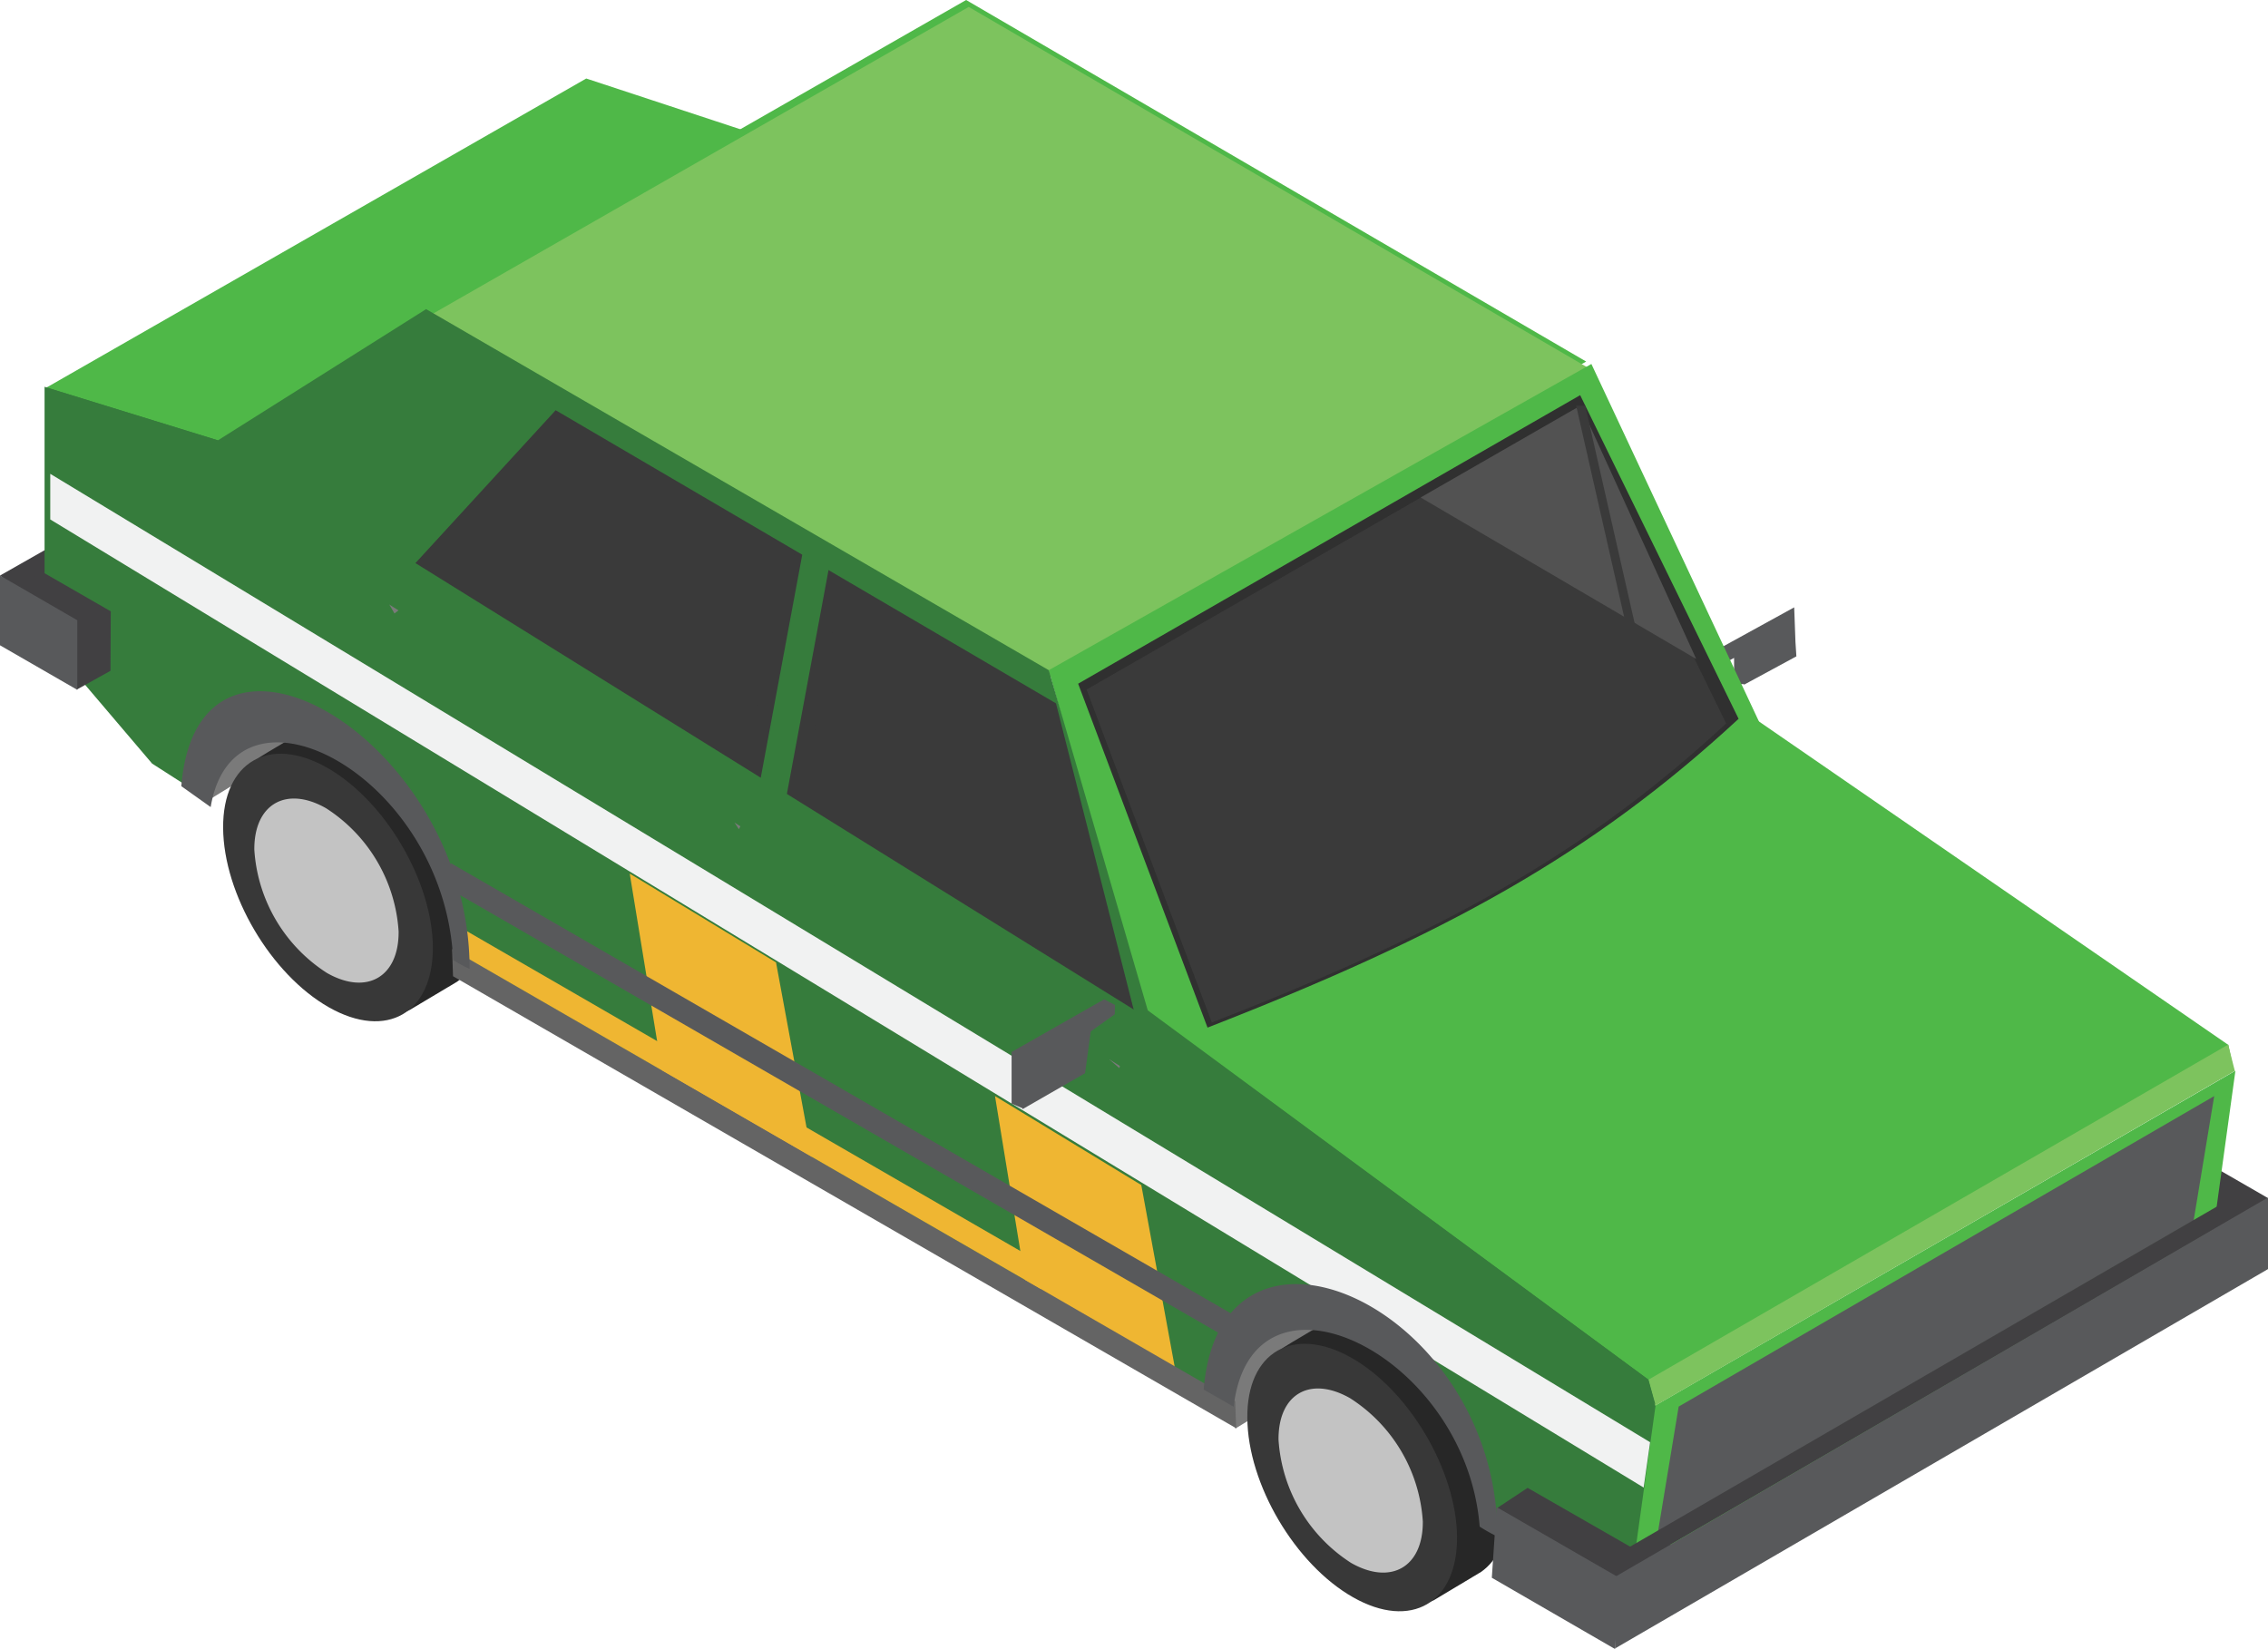 <svg id="Group_4013" data-name="Group 4013" xmlns="http://www.w3.org/2000/svg" width="178.125" height="129.535" viewBox="0 0 178.125 129.535">
  <path id="Path_1598" data-name="Path 1598" d="M149.268,78.908l-9.691-5.588-.386,5.552,9.691,5.6Z" transform="translate(28.797 15.169)" fill="#414042"/>
  <path id="Path_1599" data-name="Path 1599" d="M118.445,43.38l-.072-1.122-.1-2.728-8.8,4.84-.048.748v.012h0v.024l.024-.012.531.253,3.572-1.895v2.028l.724.036.048-.024v.072Z" transform="translate(22.64 8.178)" fill="#58595b"/>
  <path id="Path_1600" data-name="Path 1600" d="M3.8,35.67l5.19,3.669-.024,5.479L0,37.83Z" transform="translate(0 7.38)" fill="#414042"/>
  <path id="Path_1601" data-name="Path 1601" d="M62.492,10.734,45.426,5.11,2.98,29.417l17.065,5.624Z" transform="translate(0.617 1.057)" fill="#4fb848"/>
  <path id="Path_1602" data-name="Path 1602" d="M118.846,28.4,70.148,0,27.69,24.307l48.7,28.386Z" transform="translate(5.729)" fill="#4fb848"/>
  <path id="Path_1603" data-name="Path 1603" d="M119.026,28.836,70.316.45,27.87,24.757l48.7,28.386Z" transform="translate(5.766 0.093)" fill="#7dc35e"/>
  <path id="Path_1604" data-name="Path 1604" d="M153.673,69.69,108.065,96.012l-2.245,16.2,45.62-26.334Z" transform="translate(21.893 14.418)" fill="#4fb848"/>
  <path id="Path_1605" data-name="Path 1605" d="M151.577,71.34l-42.06,24.391-1.617,9.788,42.06-24.391Z" transform="translate(22.323 14.759)" fill="#58595b"/>
  <path id="Path_1606" data-name="Path 1606" d="M121.8,46.78C108.083,58.837,98.029,64.087,77.5,72.161l36.291,28.627L159.4,74.454l-.422-2.052Z" transform="translate(16.034 9.678)" fill="#4fb848"/>
  <path id="Path_1607" data-name="Path 1607" d="M110.865,23.69,68.25,47.743l8.991,32.4c21.06-7.881,33.66-15.34,47.177-27.529Z" transform="translate(14.12 4.901)" fill="#4fb848"/>
  <path id="Path_1608" data-name="Path 1608" d="M109.589,25.72,70.16,48.385,80.322,75.4c18.634-7.265,30.172-13.577,41.71-24.258Z" transform="translate(14.515 5.321)" fill="#303030"/>
  <path id="Path_1609" data-name="Path 1609" d="M108.9,26.7,70.71,48.641l9.836,26.153c18.055-7.036,29.219-13.155,40.395-23.486Z" transform="translate(14.629 5.524)" fill="#3a3a3a"/>
  <path id="Path_1610" data-name="Path 1610" d="M88.517,80.23,78.5,84.949l2.281,10.669L88.517,90.9Z" transform="translate(16.241 16.599)" fill="#7a7a7a"/>
  <path id="Path_1611" data-name="Path 1611" d="M99.392,105.79c1.328-.917,2.124-2.679,2.1-5.117-.036-5.2-3.753-11.5-8.3-14.084-2.028-1.159-3.874-1.364-5.3-.784-.253.1-3.874,2.245-4.031,2.366-1.279.929-2.064,2.667-2.04,5.081.036,5.2,3.753,11.5,8.3,14.084,2.148,1.219,4.1,1.388,5.564.676Z" transform="translate(16.928 17.687)" fill="#272727"/>
  <path id="Path_1612" data-name="Path 1612" d="M81.17,93.29c.036,5.2,3.753,11.5,8.3,14.084s8.207.459,8.171-4.731-3.753-11.514-8.3-14.084S81.122,88.088,81.17,93.29Z" transform="translate(16.793 18.094)" fill="#383838"/>
  <path id="Path_1613" data-name="Path 1613" d="M83.2,94.388a12.434,12.434,0,0,0,5.709,9.691c3.126,1.774,5.648.314,5.624-3.259a12.415,12.415,0,0,0-5.721-9.691C85.686,89.356,83.176,90.8,83.2,94.388Z" transform="translate(17.213 18.697)" fill="#c3c3c3"/>
  <path id="Path_1614" data-name="Path 1614" d="M22.708,38.79,11.58,44.245l2.534,10.5,8.593-5.286Z" transform="translate(2.396 8.025)" fill="#7a7a7a"/>
  <path id="Path_1615" data-name="Path 1615" d="M32.752,67.38c1.316-.917,2.112-2.679,2.1-5.117-.036-5.2-3.753-11.5-8.3-14.084-2.028-1.159-3.874-1.364-5.31-.784-.241.1-3.862,2.245-4.019,2.365-1.291.929-2.064,2.667-2.04,5.069.036,5.2,3.753,11.5,8.3,14.084,2.148,1.219,4.1,1.388,5.564.676Z" transform="translate(3.14 9.74)" fill="#272727"/>
  <path id="Path_1616" data-name="Path 1616" d="M14.52,54.89c.036,5.2,3.753,11.5,8.3,14.084s8.207.459,8.171-4.731-3.753-11.5-8.3-14.084S14.484,49.688,14.52,54.89Z" transform="translate(3.004 10.149)" fill="#383838"/>
  <path id="Path_1617" data-name="Path 1617" d="M16.55,55.988a12.434,12.434,0,0,0,5.709,9.691c3.126,1.774,5.648.314,5.624-3.259a12.434,12.434,0,0,0-5.709-9.691C19.048,50.955,16.526,52.416,16.55,55.988Z" transform="translate(3.424 10.753)" fill="#c3c3c3"/>
  <path id="Path_1618" data-name="Path 1618" d="M90.882,76.545,78.5,54.882,35.824,29.959,18.24,32.735,2.9,25.18V44.84l8.448,9.933,4.272,2.74c.41-5.6,4.671-7.736,9.86-4.731,5.467,3.15,9.9,10.79,9.9,17.065,0,.326-.012.628-.036.929l60.707,34.976.253.109c-.024-.314-.036-.628-.036-.929,0-6.264,4.429-8.8,9.9-5.636,5.033,2.909,9.2,9.631,9.812,15.569l11.2,6.469,2.257-16.221Z" transform="translate(0.6 5.209)" fill="#367c3c"/>
  <path id="Path_1619" data-name="Path 1619" d="M89.543,75.2,81.77,48.482,32.867,20.12,16.514,30.427,2.9,26.227l126.506,79.908-.555-1.931Z" transform="translate(0.6 4.163)" fill="#367c3c"/>
  <path id="Path_1620" data-name="Path 1620" d="M154.14,77.64l-48.65,28.2,1.436.845,48.65-28.2Z" transform="translate(21.825 16.063)" fill="#414042"/>
  <path id="Path_1621" data-name="Path 1621" d="M112.305,101.233l-4.441.217-8.038-4.61L97.4,98.445l11.731,9.546Z" transform="translate(20.151 20.035)" fill="#414042"/>
  <path id="Path_1622" data-name="Path 1622" d="M107.145,103.678,97.454,98.09l-.374,5.552,9.679,5.6Z" transform="translate(20.085 20.294)" fill="#58595b"/>
  <path id="Path_1623" data-name="Path 1623" d="M3.351,37.31l5.2,2.993-.024,4.671L5.885,46.446.72,38.239Z" transform="translate(0.149 7.719)" fill="#414042"/>
  <path id="Path_1624" data-name="Path 1624" d="M0,37.46l6.071,3.512v5.467L0,42.939Z" transform="translate(0 7.75)" fill="#58595b"/>
  <path id="Path_1625" data-name="Path 1625" d="M77.608,49.727,38.312,26.7,25.76,40.386,83.872,74.432Z" transform="translate(5.329 5.524)" fill="#3a3a3a"/>
  <path id="Path_1626" data-name="Path 1626" d="M56.1,38.334,51.787,35.8,48.54,53.264l4.309,2.522Z" transform="translate(10.042 7.407)" fill="#3a3a3a"/>
  <path id="Path_1627" data-name="Path 1627" d="M55.091,36.377,53.028,35.17,49.25,55.482l2.064,1.207Z" transform="translate(10.189 7.276)" fill="#367c3c"/>
  <path id="Path_1628" data-name="Path 1628" d="M74.153,66.292l-.76-.652L72.21,69.659l.76.664Z" transform="translate(14.939 13.58)" fill="#7a7a7a"/>
  <path id="Path_1629" data-name="Path 1629" d="M49.586,51.9l-.748-.6L47.8,54l.338.519Z" transform="translate(9.889 10.613)" fill="#7a7a7a"/>
  <path id="Path_1630" data-name="Path 1630" d="M27.537,38.917,25.956,38l-.616,1.641.4.688Z" transform="translate(5.243 7.862)" fill="#7a7a7a"/>
  <path id="Path_1631" data-name="Path 1631" d="M152.8,67.99,107.29,94.3l.507,2.052,45.524-26.3Z" transform="translate(22.197 14.066)" fill="#7dc35e"/>
  <path id="Path_1632" data-name="Path 1632" d="M156.381,77.94l-51.281,29.8v5.624l51.281-29.8Z" transform="translate(21.744 16.125)" fill="#58595b"/>
  <path id="Path_1633" data-name="Path 1633" d="M105.255,26.888l-.567-.338L92.45,33.586l21.64,12.684Z" transform="translate(19.127 5.493)" fill="#525252"/>
  <path id="Path_1634" data-name="Path 1634" d="M103.282,26.41h-.712L106.9,45.479h.712Z" transform="translate(21.221 5.464)" fill="#3a3a3a"/>
  <path id="Path_1635" data-name="Path 1635" d="M94.37,77.776,16.514,29.38,2.9,25.18l126.506,79.908-.555-1.931Z" transform="translate(0.6 5.209)" fill="#367c3c"/>
  <path id="Path_1636" data-name="Path 1636" d="M3.27,30.84v3.584L128.412,110.47l.507-3.56Z" transform="translate(0.677 6.38)" fill="#f1f2f2"/>
  <g id="Group_4011" data-name="Group 4011" transform="translate(79.45 78.496)">
    <path id="Path_1637" data-name="Path 1637" d="M73.1,65.04,65.83,69.18v4.055l.893.386,4.3-5.359,2.921-2.776Z" transform="translate(-65.83 -65.04)" fill="#58595b"/>
    <path id="Path_1638" data-name="Path 1638" d="M73.805,65.39,66.54,69.53V73.6l4.912-2.824L71.9,67.49l1.883-1.34Z" transform="translate(-65.683 -64.968)" fill="#58595b"/>
  </g>
  <path id="Path_1639" data-name="Path 1639" d="M43.575,72.731,40.98,56.86l11.49,6.976,2.9,15.69" transform="translate(8.478 11.764)" fill="#efb632"/>
  <path id="Path_1640" data-name="Path 1640" d="M67.345,87.211,64.75,71.34l11.49,6.988,2.884,15.69" transform="translate(13.396 14.759)" fill="#efb632"/>
  <path id="Path_1641" data-name="Path 1641" d="M90.923,97.289,29.42,61.77l.072,2.136L91,99.413Z" transform="translate(6.087 12.779)" fill="#646464"/>
  <path id="Path_1642" data-name="Path 1642" d="M75.051,86.424,30.3,60.56l.072,2.136L75.462,88.717Z" transform="translate(6.269 12.529)" fill="#efb632"/>
  <path id="Path_1643" data-name="Path 1643" d="M90.835,91.677,29.32,56.17l.072,2.136L90.908,93.813Z" transform="translate(6.066 11.621)" fill="#58595b"/>
  <path id="Path_1644" data-name="Path 1644" d="M11.8,52.448l2.305,1.641C15.964,42.962,32.462,51.531,33.15,66.1a9.693,9.693,0,0,0,1.291.7C34.453,48.767,13.1,36.324,11.8,52.448Z" transform="translate(2.441 9.308)" fill="#58595b"/>
  <path id="Path_1645" data-name="Path 1645" d="M78.33,91.86l2.353,1.352c1.436-12.274,18.248-4.176,19.322,9.414a11.657,11.657,0,0,0,1.4.784C101.418,85.379,79.658,75.567,78.33,91.86Z" transform="translate(16.206 17.291)" fill="#58595b"/>
</svg>
